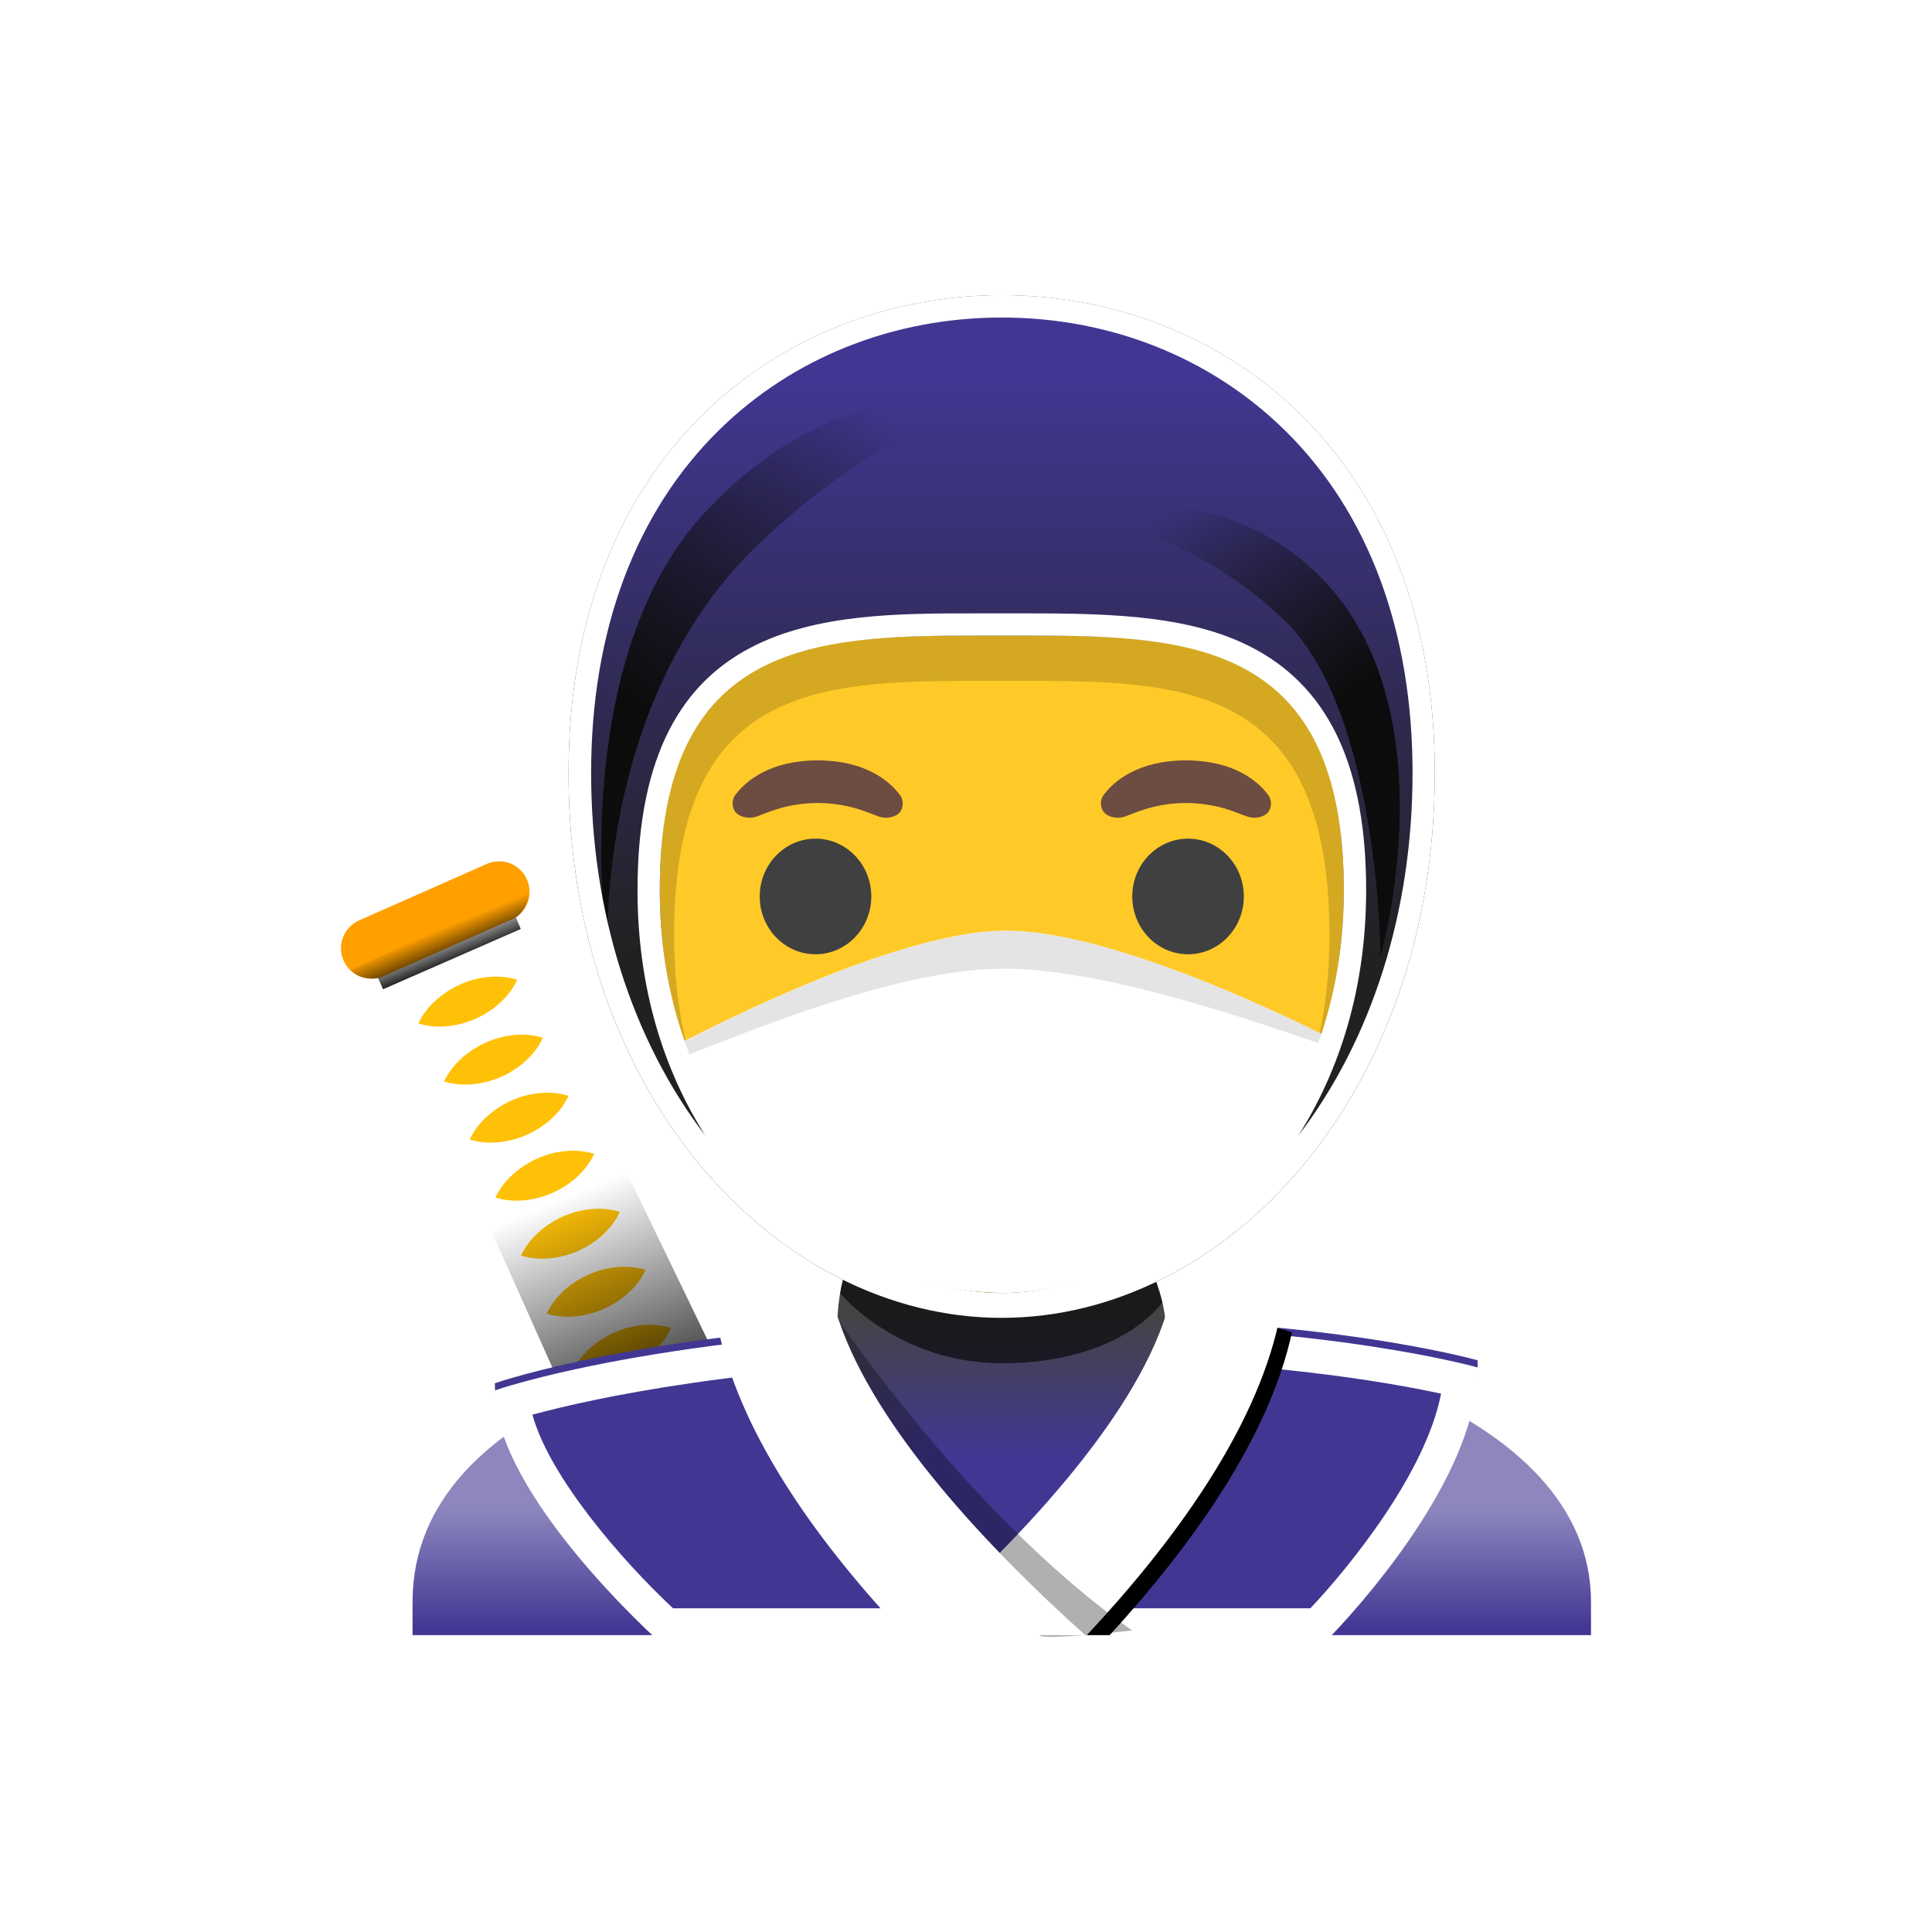 <svg width="1080" height="1080" viewBox="0 0 1080 1080" fill="none" xmlns="http://www.w3.org/2000/svg">
<path d="M445.063 867.5L368.187 901.5L207.188 537.312L284.062 503.312L445.063 867.5Z" fill="url(#paint0_linear_682_3)"/>
<path d="M233.875 572.125C236.688 566.125 240.438 562 244.375 558.5C248.375 555.063 252.687 552.375 257.25 550.313C261.932 548.218 266.906 546.848 272 546.25C277.25 545.688 282.812 545.75 289.125 547.688C286.312 553.75 282.625 557.812 278.625 561.375C274.736 564.722 270.377 567.48 265.688 569.563C260.992 571.608 256.023 572.956 250.937 573.563C245.812 574.125 240.25 574.125 233.875 572.125Z" fill="#FFC107"/>
<path d="M276.938 669.438C279.75 663.438 283.5 659.313 287.438 655.813C291.438 652.375 295.75 649.688 300.312 647.625C304.995 645.531 309.968 644.161 315.063 643.563C320.313 643 325.875 643.063 332.188 645C329.375 651.063 325.687 655.125 321.687 658.687C317.798 662.034 313.439 664.793 308.75 666.875C304.055 668.921 299.085 670.268 294 670.875C288.812 671.438 283.312 671.375 276.938 669.438Z" fill="#FFC107"/>
<path d="M248.25 604.563C251.062 598.563 254.813 594.438 258.75 590.938C262.75 587.5 267.062 584.812 271.625 582.75C276.307 580.656 281.281 579.286 286.375 578.688C291.625 578.125 297.188 578.187 303.5 580.125C300.688 586.187 297 590.25 293 593.813C289.111 597.159 284.752 599.918 280.063 602C275.367 604.046 270.398 605.393 265.312 606C260.125 606.562 254.625 606.5 248.25 604.563Z" fill="#FFC107"/>
<path d="M305.625 734.312C308.437 728.312 312.188 724.188 316.125 720.688C320.125 717.25 324.437 714.562 329 712.5C333.682 710.406 338.656 709.036 343.75 708.437C349 707.875 354.5 707.937 360.875 709.875C358.063 715.937 354.375 720 350.375 723.563C346.486 726.909 342.127 729.668 337.438 731.75C332.742 733.796 327.773 735.143 322.687 735.75C317.5 736.312 312 736.25 305.625 734.312Z" fill="#FFC107"/>
<path d="M291.25 701.875C294.062 695.875 297.812 691.75 301.75 688.25C305.75 684.813 310.062 682.125 314.625 680.063C319.307 677.968 324.281 676.598 329.375 676C334.625 675.438 340.125 675.5 346.5 677.438C343.688 683.5 340 687.563 336 691.125C332.111 694.472 327.752 697.23 323.063 699.313C318.367 701.358 313.398 702.706 308.312 703.313C303.125 703.875 297.625 703.813 291.25 701.875Z" fill="#FFC107"/>
<path d="M348.625 831.625C351.5 825.625 355.188 821.5 359.125 818C363.125 814.563 367.437 811.875 372 809.812C376.682 807.718 381.656 806.348 386.75 805.75C392 805.187 397.5 805.25 403.875 807.187C401.063 813.25 397.375 817.313 393.375 820.875C389.375 824.313 385.062 827 380.5 829.062C375.805 831.108 370.835 832.456 365.75 833.062C360.5 833.625 355 833.563 348.625 831.625Z" fill="#FFC107"/>
<path d="M262.562 637C265.375 631 269.125 626.875 273.063 623.375C277.063 619.937 281.375 617.25 285.937 615.187C290.62 613.093 295.593 611.723 300.687 611.125C305.937 610.562 311.5 610.625 317.813 612.562C315 618.625 311.312 622.688 307.312 626.25C303.423 629.597 299.064 632.355 294.375 634.437C289.68 636.483 284.71 637.831 279.625 638.437C274.437 639 268.937 638.937 262.562 637Z" fill="#FFC107"/>
<path d="M334.312 799.188C337.125 793.188 340.875 789.063 344.813 785.563C348.813 782.125 353.125 779.438 357.688 777.375C362.37 775.281 367.343 773.911 372.437 773.313C377.687 772.75 383.188 772.813 389.563 774.75C386.75 780.813 383.062 784.875 379.062 788.438C375.062 791.875 370.75 794.563 366.187 796.625C361.492 798.671 356.523 800.018 351.438 800.625C346.188 801.188 340.625 801.125 334.312 799.188Z" fill="#FFC107"/>
<path d="M319.938 766.75C322.75 760.75 326.5 756.625 330.437 753.125C334.437 749.687 338.75 747 343.312 744.937C347.995 742.843 352.968 741.473 358.062 740.875C363.312 740.312 368.813 740.375 375.188 742.312C372.375 748.375 368.687 752.437 364.687 756C360.687 759.437 356.375 762.125 351.812 764.187C347.117 766.233 342.148 767.581 337.062 768.187C331.812 768.75 326.312 768.687 319.938 766.75Z" fill="#FFC107"/>
<path d="M285.875 514.063L214.5 545.625C205.875 549.438 195.875 545.563 192.063 536.938C188.25 528.313 192.125 518.313 200.75 514.5L272.125 482.938C280.75 479.125 290.75 483 294.562 491.625C298.375 500.188 294.5 510.25 285.875 514.063Z" fill="#FFA000"/>
<g opacity="0.81">
<path d="M318.875 787L275.312 689.687L344.562 643.5L398.188 754.563L318.875 787Z" fill="url(#paint1_linear_682_3)"/>
</g>
<path d="M195.875 542.313C201.563 548.563 211.375 546.812 211.375 546.812L214.125 553L291.125 519.313L288.438 512.937C288.438 512.937 296.562 507.375 295.875 496.312L195.875 542.313Z" fill="url(#paint2_linear_682_3)"/>
<path d="M230.625 895.438V914.062H889.375V895.438C889.375 789.125 722.437 736.5 560 736.688C398.562 736.875 230.625 782.813 230.625 895.438Z" fill="url(#paint3_linear_682_3)"/>
<path d="M276.625 773.25C276.625 831.688 368.938 914.063 368.938 914.063H740.563C740.563 914.063 826.063 829.438 826.063 760.438C826.063 760.438 731.25 733.25 560 736.688C368.937 740.5 276.625 773.25 276.625 773.25Z" fill="#413793"/>
<g filter="url(#filter0_d_682_3)">
<path d="M589.688 755.375C700.813 755.375 775.312 768.5 805.562 775.063C797.125 819 754.875 871.375 732.5 895.062H376.25C347.062 867.812 307 821.188 297.625 786.812C330.125 778 416.938 758.563 560.375 755.688C570.188 755.5 580 755.375 589.688 755.375ZM589.688 736.375C580.062 736.375 570.188 736.438 560 736.688C369 740.5 276.625 773.25 276.625 773.25C276.625 831.688 368.938 914.062 368.938 914.062H740.562C740.562 914.062 826.062 829.437 826.062 760.437C826.062 760.437 742.125 736.375 589.688 736.375Z" fill="url(#paint4_linear_682_3)"/>
</g>
<path d="M467.812 749.375C467.812 730.75 469.063 698 491.375 687.562C506.813 680.375 610.5 684.062 626.5 692.312C646.75 702.75 652.187 731.75 652.187 749.312C652.187 780.812 610.937 875.187 560.062 875.187C509.187 875.187 467.812 780.875 467.812 749.375Z" fill="url(#paint5_linear_682_3)"/>
<path opacity="0.61" d="M473.937 702.375L469.625 723C469.625 723 501.937 762.062 560 762.062C627.062 762.062 649.75 728.062 649.75 728.062L643.937 708.75L473.937 702.375Z" fill="black"/>
<path d="M620.312 914.062C666.5 863.625 709.438 803.562 722.25 744.625L673.75 731.813C667.625 730.188 661.375 733.687 659.5 739.687C641.438 797.937 580.062 863.812 524.188 914.062H620.312Z" fill="black"/>
<path d="M607.438 914.187C655.688 862.562 701.563 800.062 714.875 738.812L666.375 726C660.25 724.375 654 727.875 652.125 733.875C633.313 794.437 567.688 863.312 510.062 914.187H607.438Z" fill="url(#paint6_linear_682_3)"/>
<g opacity="0.31">
<path d="M469 738.312C469 738.312 543.125 848.625 632.875 911.437C632.875 911.437 582.437 917.25 581 914.062C579.562 910.875 472.938 794.25 472.938 794.25L469 738.312Z" fill="black"/>
</g>
<path d="M606.688 914.063C551.313 864.5 489.125 797.813 469 738.313C466.375 730.5 458.125 726.188 450.313 728.75L402 745.063C415.25 804.75 459.188 864.5 506 914.063H606.688Z" fill="url(#paint7_linear_682_3)"/>
<path d="M560 198.688C449.75 198.688 347.688 316.563 347.688 486.25C347.688 655 452.875 731.437 560 731.437C667.125 731.437 772.313 655 772.313 486.25C772.313 316.563 670.25 198.688 560 198.688Z" fill="#FFCA28"/>
<path d="M455.875 533.438C473.099 533.438 487.062 518.971 487.062 501.125C487.062 483.279 473.099 468.812 455.875 468.812C438.651 468.812 424.688 483.279 424.688 501.125C424.688 518.971 438.651 533.438 455.875 533.438Z" fill="#404040"/>
<path d="M664.125 533.438C681.349 533.438 695.313 518.971 695.313 501.125C695.313 483.279 681.349 468.812 664.125 468.812C646.901 468.812 632.938 483.279 632.938 501.125C632.938 518.971 646.901 533.438 664.125 533.438Z" fill="#404040"/>
<path d="M502.875 444.125C497 436.375 483.437 425.062 457.062 425.062C430.687 425.062 417.125 436.375 411.25 444.125C408.625 447.562 409.312 451.562 411.125 453.937C412.812 456.187 417.75 458.25 423.187 456.375C428.625 454.5 439.25 449 457.125 448.875C474.937 449 485.562 454.5 491.062 456.375C496.5 458.25 501.437 456.187 503.125 453.937C504.812 451.562 505.5 447.562 502.875 444.125Z" fill="#6D4C41"/>
<path d="M708.75 444.125C702.875 436.375 689.312 425.062 662.937 425.062C636.562 425.062 623 436.375 617.125 444.125C614.5 447.562 615.188 451.562 617 453.937C618.688 456.187 623.625 458.25 629.063 456.375C634.5 454.5 645.125 449 663 448.875C680.813 449 691.438 454.5 696.938 456.375C702.375 458.25 707.313 456.187 709 453.937C710.688 451.562 711.313 447.562 708.75 444.125Z" fill="#6D4C41"/>
<path opacity="0.17" d="M560 190.312C442.937 190.312 347.688 268.938 347.688 447.625C347.688 627.313 439.562 725.562 560 725.562C680.437 725.562 782.5 625 782.5 445.25C782.438 266.563 677.062 190.312 560 190.312ZM560 710.562C481.125 710.562 376.812 669.937 376.812 522.875C376.812 376.625 464.5 380.625 560 380.625C655.5 380.625 743.188 376.625 743.188 522.875C743.188 669.937 638.875 710.562 560 710.562Z" fill="black"/>
<path d="M562.312 520.25C632 520.25 756.625 587.062 756.625 587.062C752.813 650.937 669.625 724.437 566.75 722.937C394.125 720.437 363.312 592.187 363.312 592.187C363.312 592.187 492.625 520.25 562.312 520.25Z" fill="url(#paint8_linear_682_3)"/>
<path opacity="0.4" d="M756.437 589.625C756.437 589.438 756.5 589.25 756.5 589.125C749.875 585.188 743.187 581.063 736.437 576.813C698.25 558.063 614.75 520.312 562.375 520.312C514.125 520.312 432.75 556 382.75 582.188C372.75 588.875 378.5 589.5 368.812 595.625C401.562 584.125 495.937 541.5 560.937 541.5C624.75 541.437 721.5 578.375 756.437 589.625Z" fill="#BDBDBD"/>
<path d="M560 165C437.812 165 317.812 253.375 317.812 432.125C317.812 611.812 434.25 736.688 559.938 736.688C685.625 736.688 802.063 611.812 802.063 432.125C802.125 253.375 682.188 165 560 165ZM560 722.812C477.625 722.812 368.813 644.625 368.813 497.562C368.813 351.312 460.312 355.312 560 355.312C659.688 355.312 751.188 351.312 751.188 497.562C751.188 644.562 642.313 722.812 560 722.812Z" fill="url(#paint9_linear_682_3)"/>
<path d="M566.75 225.75C566.75 225.75 476.5 197.688 394.125 286.375C315.125 371.437 339.75 534 339.75 534C339.75 534 331.375 392.312 424.625 303.625C506.187 226 566.75 225.75 566.75 225.75Z" fill="url(#paint10_linear_682_3)"/>
<path d="M718.375 347.125C771 398.25 771.75 534.5 771.75 534.5C771.75 534.5 811.188 397.312 738.938 323.375C679.188 262.187 596.438 286.937 596.438 286.937C596.438 286.937 662.938 293.25 718.375 347.125Z" fill="url(#paint11_linear_682_3)"/>
<path d="M560 177.5C620.625 177.5 676.813 199.875 718.125 240.438C764.938 286.375 789.625 352.625 789.625 432.125C789.625 509.438 767 580.938 725.75 634.875C748.75 598.562 763.688 552.625 763.688 497.625C763.688 430.125 743.813 386.312 702.875 363.562C668.438 344.438 624.5 342.875 574.813 342.875H545.313C461.125 342.875 356.375 342.875 356.375 497.625C356.375 552.688 371.25 598.562 394.312 634.875C353.062 580.938 330.437 509.438 330.437 432.125C330.437 352.688 355.187 286.375 401.938 240.438C443.188 199.875 499.375 177.5 560 177.5ZM560 165C437.812 165 317.812 253.375 317.812 432.125C317.812 611.812 434.25 736.688 559.938 736.688C685.625 736.688 802.063 611.812 802.063 432.125C802.125 253.375 682.188 165 560 165ZM560 355.312H574.75C664.938 355.312 751.188 358.875 751.188 497.562C751.188 644.562 638.688 722.812 560 722.812C481.312 722.812 368.813 644.562 368.813 497.562C368.813 358.875 455.062 355.312 545.25 355.312H560Z" fill="white"/>
<defs>
<filter id="filter0_d_682_3" x="272.625" y="736.375" width="557.438" height="185.688" filterUnits="userSpaceOnUse" color-interpolation-filters="sRGB">
<feFlood flood-opacity="0" result="BackgroundImageFix"/>
<feColorMatrix in="SourceAlpha" type="matrix" values="0 0 0 0 0 0 0 0 0 0 0 0 0 0 0 0 0 0 127 0" result="hardAlpha"/>
<feOffset dy="4"/>
<feGaussianBlur stdDeviation="2"/>
<feComposite in2="hardAlpha" operator="out"/>
<feColorMatrix type="matrix" values="0 0 0 0 0 0 0 0 0 0 0 0 0 0 0 0 0 0 0.25 0"/>
<feBlend mode="normal" in2="BackgroundImageFix" result="effect1_dropShadow_682_3"/>
<feBlend mode="normal" in="SourceGraphic" in2="effect1_dropShadow_682_3" result="shape"/>
</filter>
<linearGradient id="paint0_linear_682_3" x1="261.456" y1="563.844" x2="350.825" y2="755.337" gradientUnits="userSpaceOnUse">
<stop stop-color="white"/>
<stop offset="1" stop-color="white"/>
</linearGradient>
<linearGradient id="paint1_linear_682_3" x1="363.8" y1="787.681" x2="315.013" y2="669.462" gradientUnits="userSpaceOnUse">
<stop/>
<stop offset="1" stop-opacity="0"/>
</linearGradient>
<linearGradient id="paint2_linear_682_3" x1="254.288" y1="539.719" x2="245.887" y2="519.363" gradientUnits="userSpaceOnUse">
<stop/>
<stop offset="1" stop-opacity="0"/>
</linearGradient>
<linearGradient id="paint3_linear_682_3" x1="559.994" y1="924.612" x2="559.994" y2="843.313" gradientUnits="userSpaceOnUse">
<stop offset="0.17" stop-color="#413793"/>
<stop offset="1" stop-color="#413793" stop-opacity="0.6"/>
</linearGradient>
<linearGradient id="paint4_linear_682_3" x1="551.331" y1="736.388" x2="551.331" y2="914.05" gradientUnits="userSpaceOnUse">
<stop stop-color="white"/>
<stop offset="0.265" stop-color="white"/>
<stop offset="0.754" stop-color="white"/>
<stop offset="1" stop-color="white"/>
</linearGradient>
<linearGradient id="paint5_linear_682_3" x1="559.994" y1="724.019" x2="559.994" y2="862.325" gradientUnits="userSpaceOnUse">
<stop offset="0.074" stop-color="#444444"/>
<stop offset="0.653" stop-color="#413793"/>
</linearGradient>
<linearGradient id="paint6_linear_682_3" x1="672.688" y1="747.194" x2="603.513" y2="854.556" gradientUnits="userSpaceOnUse">
<stop stop-color="white"/>
<stop offset="1" stop-color="white"/>
</linearGradient>
<linearGradient id="paint7_linear_682_3" x1="509.413" y1="852.894" x2="407.612" y2="706.713" gradientUnits="userSpaceOnUse">
<stop stop-color="white"/>
<stop offset="1" stop-color="white"/>
</linearGradient>
<linearGradient id="paint8_linear_682_3" x1="559.988" y1="584.662" x2="559.988" y2="736.081" gradientUnits="userSpaceOnUse">
<stop offset="0.074" stop-color="white"/>
<stop offset="0.653" stop-color="white"/>
</linearGradient>
<linearGradient id="paint9_linear_682_3" x1="559.988" y1="168.2" x2="559.988" y2="730.012" gradientUnits="userSpaceOnUse">
<stop offset="0.074" stop-color="#413793"/>
<stop offset="0.653" stop-color="#212121"/>
</linearGradient>
<linearGradient id="paint10_linear_682_3" x1="369.944" y1="406.188" x2="505.081" y2="239.381" gradientUnits="userSpaceOnUse">
<stop stop-color="#0D0C0C"/>
<stop offset="1" stop-color="#0D0C0C" stop-opacity="0"/>
</linearGradient>
<linearGradient id="paint11_linear_682_3" x1="735.325" y1="405.037" x2="642.419" y2="295.237" gradientUnits="userSpaceOnUse">
<stop stop-color="#0D0C0C"/>
<stop offset="1" stop-color="#0D0C0C" stop-opacity="0"/>
</linearGradient>
</defs>
</svg>
